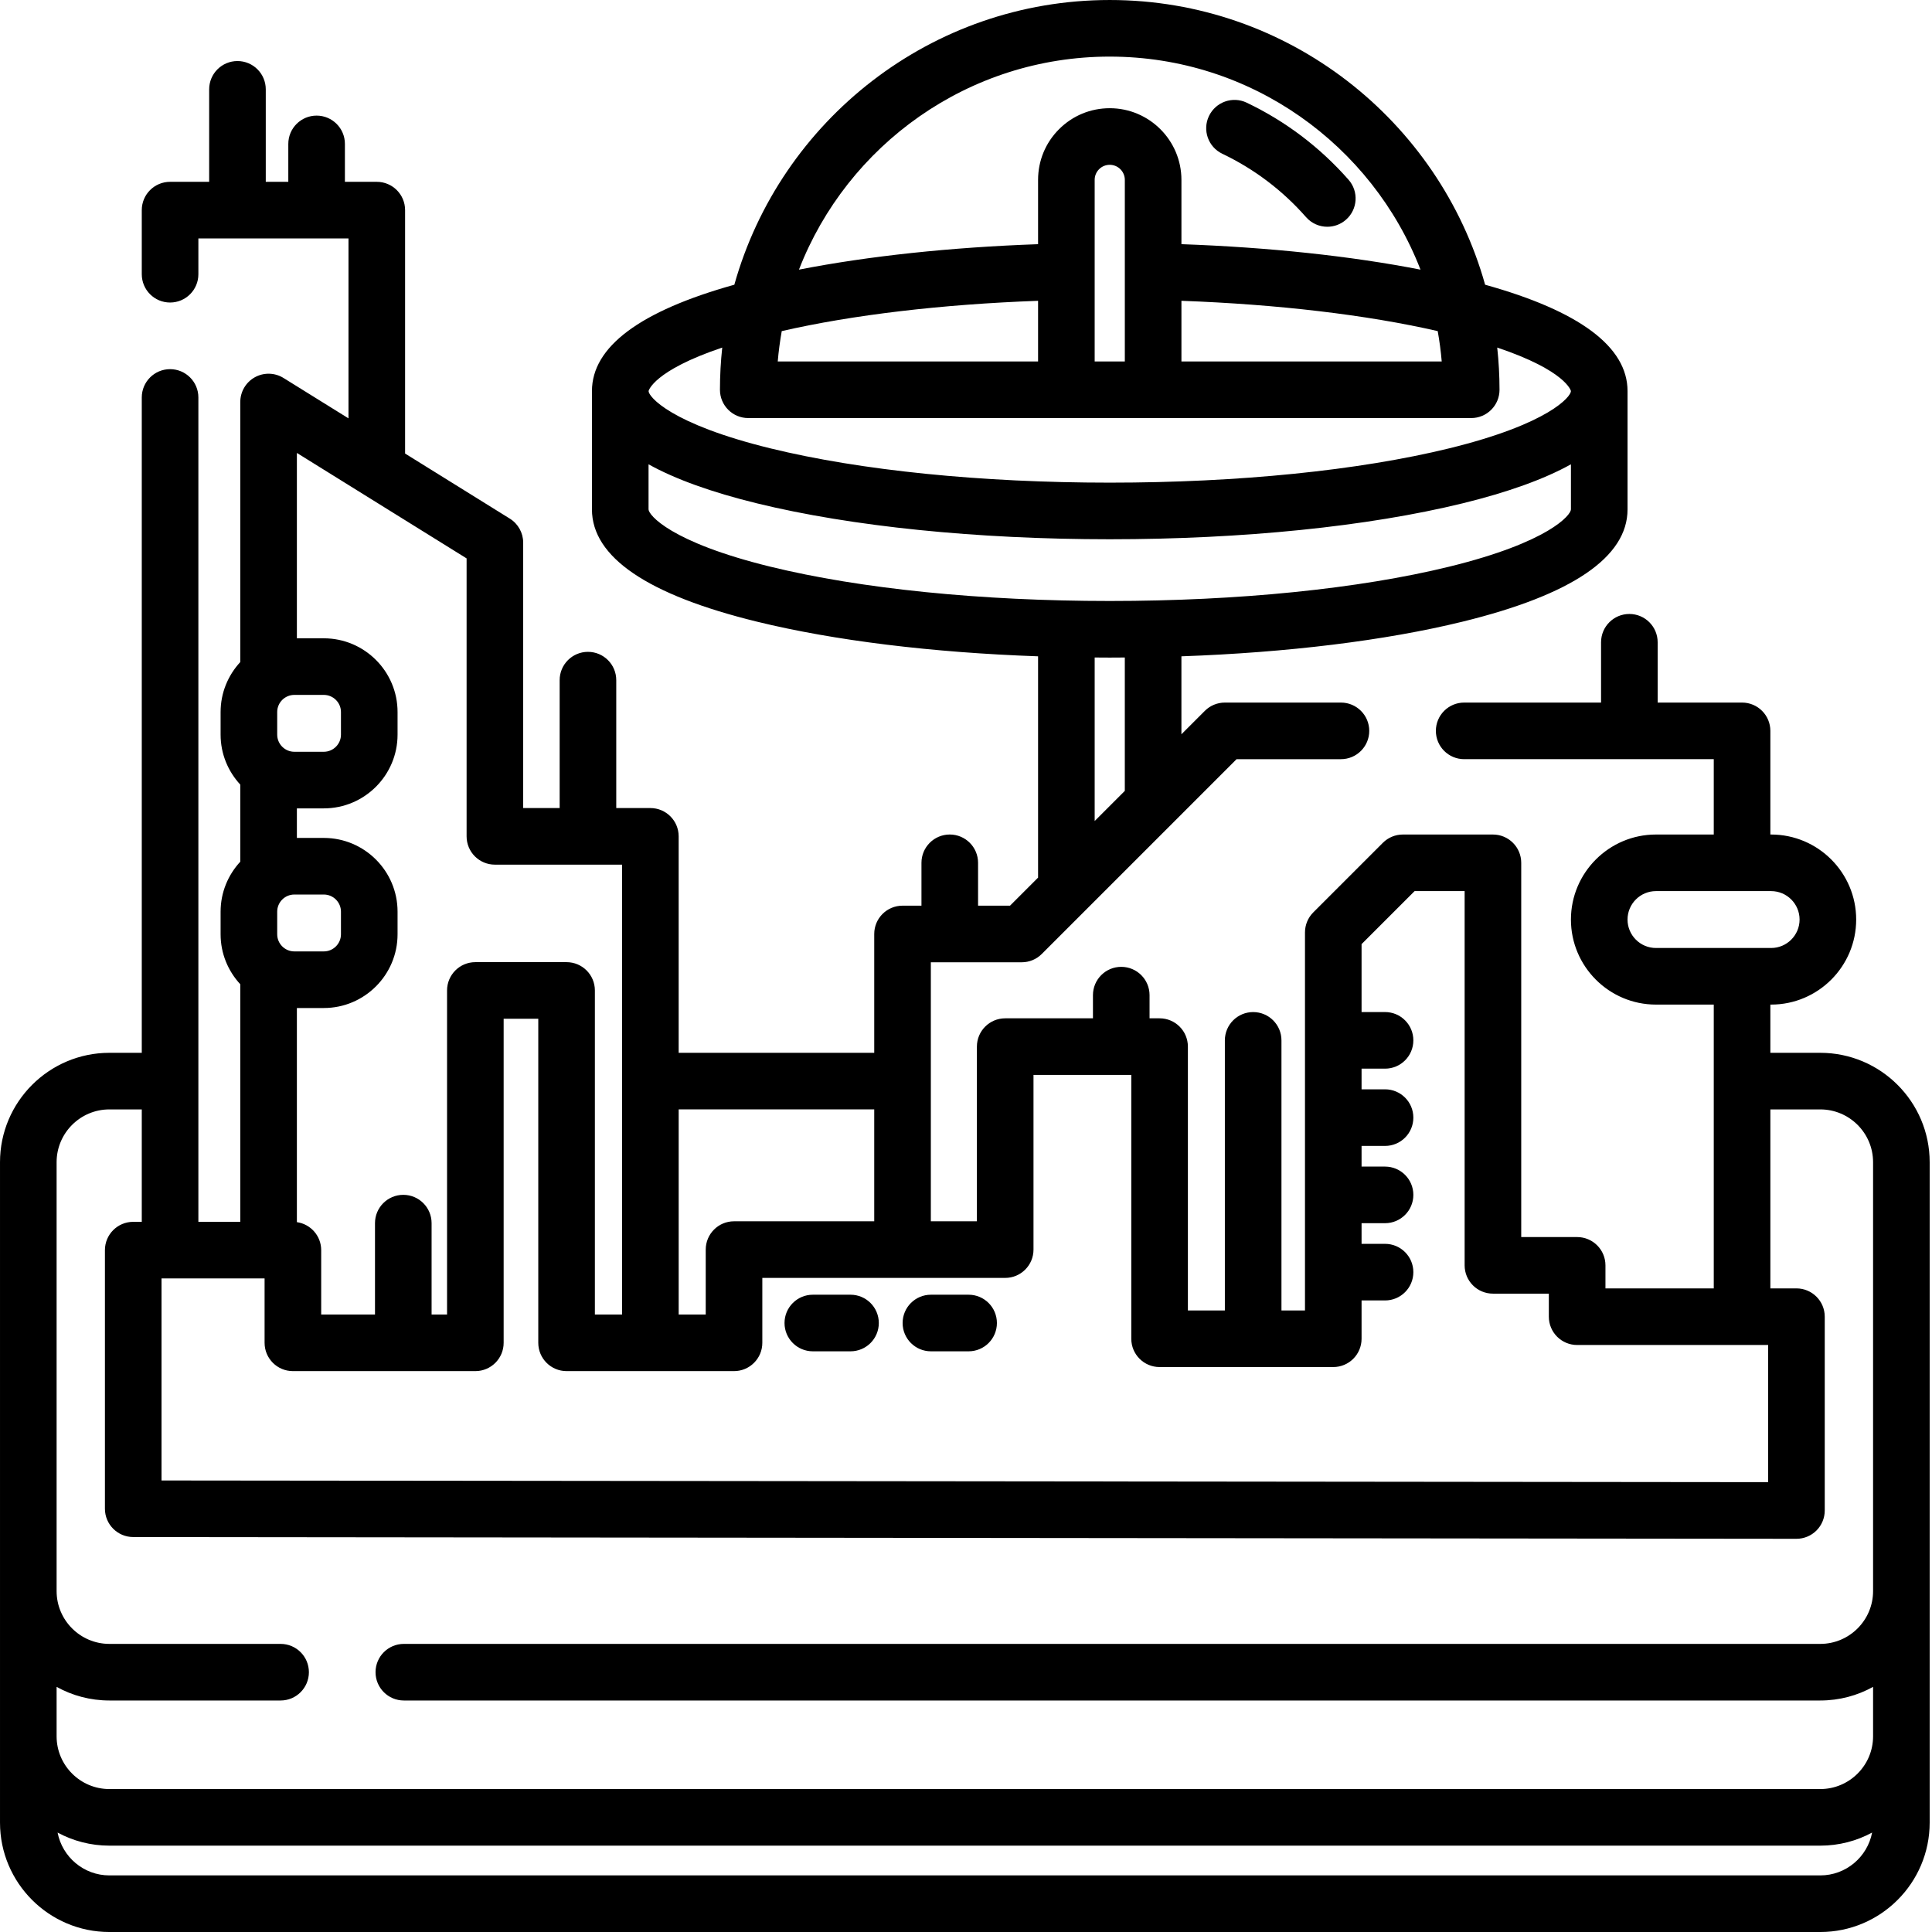 <svg height="512pt" viewBox="0 0 512 512" width="512pt" xmlns="http://www.w3.org/2000/svg"><path d="m482.391 279.004h-13.227v-12.777h.203c12.43 0 22.539-10.109 22.539-22.535 0-12.426-10.109-22.535-22.539-22.535h-.203v-27.469c0-4.141-3.359-7.5-7.5-7.5h-22.367v-15.98c0-4.145-3.359-7.5-7.5-7.5-4.145 0-7.5 3.355-7.5 7.5v15.98h-36.277c-4.141 0-7.5 3.359-7.5 7.5 0 4.145 3.359 7.5 7.5 7.5h66.145v19.969h-15.316c-12.426 0-22.535 10.109-22.535 22.535 0 12.426 10.109 22.535 22.535 22.535h15.316v75.211h-28.703v-6.105c0-4.145-3.359-7.5-7.5-7.5h-14.82v-99.176c0-4.145-3.355-7.5-7.5-7.5h-23.867c-1.988 0-3.895.789-5.301 2.195l-18.445 18.445c-1.406 1.406-2.195 3.312-2.195 5.301v100.188h-6.234v-71.578c0-4.145-3.359-7.5-7.5-7.5-4.145 0-7.5 3.355-7.5 7.5v71.578h-9.797v-69.922c0-4.145-3.355-7.5-7.5-7.5h-2.66v-6.141c0-4.145-3.359-7.5-7.5-7.5-4.145 0-7.5 3.355-7.5 7.5v6.141h-23.254c-4.145 0-7.5 3.355-7.5 7.5v46.293h-12.207v-68.645h24.094c1.988 0 3.895-.789 5.301-2.195l51.629-51.629h27.66c4.141 0 7.5-3.355 7.5-7.5 0-4.141-3.359-7.5-7.5-7.5h-30.766c-1.992 0-3.898.789-5.305 2.195l-6.207 6.207v-20.66c28.055-.992 54.012-4.164 74.516-9.188 29.004-7.102 43.711-17.109 43.711-29.746v-31.359c0-11.727-12.703-21.207-37.742-28.184-12.184-43.477-52.164-75.453-99.477-75.453-47.316 0-87.305 31.977-99.488 75.453-25.031 6.98-37.73 16.457-37.734 28.184v31.359c0 12.637 14.707 22.645 43.711 29.746 20.504 5.023 46.461 8.199 74.516 9.188v58.648l-7.434 7.434h-8.469v-11.359c0-4.141-3.355-7.5-7.5-7.5-4.145 0-7.5 3.359-7.5 7.5v11.359h-5.016c-4.145 0-7.5 3.355-7.5 7.5v31.492h-51.828v-57.363c0-4.141-3.355-7.5-7.5-7.5h-9.039v-33.895c0-4.145-3.355-7.5-7.5-7.5-4.141 0-7.5 3.355-7.5 7.5v33.895h-9.664v-70.328c0-2.594-1.336-5-3.539-6.371l-27.758-17.25v-64.508c0-4.145-3.359-7.5-7.5-7.5h-8.449v-10.047c0-4.145-3.355-7.5-7.5-7.5-4.141 0-7.5 3.355-7.5 7.5v10.047h-5.973v-24.508c0-4.145-3.355-7.5-7.5-7.5-4.141 0-7.5 3.355-7.5 7.5v24.508h-10.359c-4.145 0-7.5 3.355-7.5 7.5v16.988c0 4.141 3.355 7.5 7.5 7.5 4.145 0 7.5-3.359 7.5-7.5v-9.488h39.781v47.684l-17.219-10.699c-2.312-1.438-5.223-1.508-7.602-.188-2.383 1.324-3.855 3.836-3.855 6.559v68.91c-3.227 3.488-5.215 8.133-5.215 13.246v5.988c0 5.113 1.988 9.758 5.215 13.246v20.426c-3.227 3.488-5.215 8.133-5.215 13.246v5.988c0 5.113 1.988 9.758 5.215 13.246v62.961h-11.105v-218.469c0-4.141-3.355-7.5-7.5-7.5-4.145 0-7.5 3.359-7.5 7.5v173.676h-8.582c-15.984 0-28.988 13.004-28.988 28.988v175.02c0 15.984 13.004 28.988 28.988 28.988h453.402c15.988 0 28.992-13.004 28.992-28.988v-175.02c0-15.984-13.004-28.988-28.992-28.988zm-51.078-35.312c0-4.156 3.379-7.539 7.535-7.539h30.52c4.156 0 7.539 3.383 7.539 7.539s-3.383 7.535-7.539 7.535h-30.52c-4.156 0-7.535-3.379-7.535-7.535zm-49.242-147.902h-68.98v-16.074c25.547.93 49.188 3.734 67.918 8.031.473 2.645.832 5.324 1.062 8.043zm-175.961 0c.23-2.715.59-5.398 1.059-8.043 18.734-4.297 42.379-7.102 67.93-8.031v16.074zm91.98 0h-7.992v-48.117c0-1.07.414-2.074 1.168-2.828s1.758-1.168 2.828-1.168c2.203 0 3.996 1.793 3.996 3.996zm-3.996-80.789c37.465 0 69.551 23.457 82.352 56.457-18.328-3.586-40.137-5.926-63.355-6.75v-17.035c0-10.477-8.523-18.996-18.996-18.996-5.074 0-9.848 1.973-13.434 5.562-3.59 3.586-5.562 8.355-5.562 13.434v17.039c-23.223.82-45.039 3.16-63.367 6.746 12.801-33 44.891-56.457 82.363-56.457zm-102.695 77.109c-.395 3.672-.605 7.402-.605 11.18 0 4.145 3.355 7.5 7.5 7.5h191.594c4.141 0 7.5-3.355 7.5-7.5 0-3.777-.211-7.508-.609-11.184 18.254 6.137 19.535 11.473 19.535 11.531 0 1.441-5.742 8.68-32.277 15.18-23.934 5.859-55.879 9.09-89.941 9.09-34.066 0-66.008-3.23-89.941-9.09-26.535-6.5-32.277-13.734-32.277-15.18-.004-.059 1.277-5.391 19.523-11.527zm-19.527 42.887v-11.949c7.086 3.934 16.66 7.387 28.711 10.34 25.066 6.137 58.277 9.52 93.512 9.52 35.23 0 68.441-3.383 93.508-9.52 12.051-2.953 21.625-6.406 28.711-10.34v11.949c0 1.441-5.742 8.68-32.277 15.18-23.934 5.859-55.879 9.09-89.941 9.09-34.066 0-66.008-3.23-89.941-9.09-26.535-6.5-32.281-13.738-32.281-15.18zm118.227 39.246c1.328.008 2.656.023 3.992.023 1.336 0 2.664-.016 3.996-.023v35.348l-7.988 7.988zm-23.711 164.414c4.141 0 7.5-3.355 7.5-7.5v-46.297h25.914v69.922c0 4.145 3.355 7.5 7.5 7.5h46.027c4.145 0 7.5-3.355 7.5-7.5v-10.152h6.223c4.145 0 7.5-3.355 7.5-7.5 0-4.141-3.355-7.5-7.5-7.5h-6.223v-5.473h6.223c4.145 0 7.5-3.359 7.5-7.5 0-4.145-3.355-7.5-7.5-7.5h-6.223v-5.477h6.223c4.145 0 7.5-3.355 7.5-7.5 0-4.145-3.355-7.5-7.5-7.5h-6.223v-5.477h6.223c4.145 0 7.5-3.355 7.5-7.5 0-4.141-3.355-7.5-7.5-7.5h-6.223v-18l14.055-14.051h13.258v99.176c0 4.145 3.355 7.5 7.5 7.5h14.816v6.109c0 4.141 3.359 7.5 7.5 7.5h50.617v36.348l-425.77-.445v-53.547h27.312v17.066c0 4.145 3.355 7.5 7.5 7.5h48.355c4.141 0 7.5-3.355 7.5-7.5v-85.879h9.176v85.879c0 4.145 3.359 7.5 7.5 7.5h44.375c4.141 0 7.5-3.355 7.5-7.5v-17.203zm-188.383-139.43c-2.508 0-4.543-2.039-4.543-4.543v-5.988c0-2.504 2.035-4.539 4.543-4.539h7.809c2.504 0 4.543 2.035 4.543 4.539v5.988c0 2.504-2.039 4.543-4.543 4.543zm0 52.906c-2.508 0-4.543-2.039-4.543-4.543v-5.988c0-2.504 2.035-4.543 4.543-4.543h7.809c2.504 0 4.543 2.039 4.543 4.543v5.988c0 2.504-2.039 4.543-4.543 4.543zm153.676 41.871v29.652h-37.156c-4.145 0-7.5 3.359-7.5 7.5v17.203h-7.168v-54.355zm-108.027-146.023v73.66c0 4.145 3.355 7.5 7.5 7.5h33.703v119.219h-7.207v-85.879c0-4.141-3.355-7.5-7.5-7.5h-24.176c-4.145 0-7.5 3.359-7.5 7.5v85.879h-4.098v-24.215c0-4.141-3.355-7.5-7.5-7.5-4.141 0-7.5 3.359-7.5 7.5v24.215h-14.258v-17.062c0-3.785-2.805-6.902-6.441-7.418v-56.746h7.137c10.777 0 19.543-8.77 19.543-19.543v-5.988c0-10.777-8.766-19.543-19.543-19.543h-7.137v-7.832h7.137c10.777 0 19.543-8.766 19.543-19.543v-5.988c0-10.773-8.766-19.539-19.543-19.539h-7.137v-49.125zm-108.652 160.012c0-7.715 6.277-13.988 13.988-13.988h8.582v29.793h-2.266c-4.145 0-7.5 3.355-7.5 7.5v68.535c0 4.137 3.355 7.496 7.492 7.5l440.77.465h.008c1.988 0 3.898-.789 5.305-2.195s2.195-3.316 2.195-5.305v-51.359c0-4.141-3.355-7.5-7.5-7.5h-6.91v-47.434h13.227c7.715 0 13.992 6.273 13.992 13.988v113.664c0 7.715-6.277 13.992-13.992 13.992h-375.371c-4.141 0-7.5 3.355-7.5 7.5 0 4.141 3.359 7.5 7.5 7.5h375.371c5.074 0 9.84-1.312 13.992-3.609v13.094c0 7.711-6.277 13.984-13.996 13.984h-453.395c-7.715 0-13.992-6.273-13.992-13.984v-13.094c4.152 2.297 8.918 3.609 13.988 3.609h45.371c4.145 0 7.5-3.359 7.5-7.5 0-4.145-3.355-7.5-7.5-7.5h-45.371c-7.711 0-13.988-6.277-13.988-13.992zm467.391 189.008h-453.402c-6.809 0-12.492-4.895-13.73-11.352 4.09 2.211 8.77 3.469 13.734 3.469h453.398c4.965 0 9.645-1.258 13.734-3.469-1.238 6.457-6.922 11.352-13.734 11.352zm0 0"/><path d="m215.406 358.113h9.988c4.145 0 7.5-3.359 7.5-7.5 0-4.145-3.355-7.5-7.5-7.5h-9.988c-4.141 0-7.5 3.355-7.5 7.5 0 4.141 3.359 7.5 7.5 7.5zm0 0"/><path d="m246.703 358.113h9.988c4.141 0 7.5-3.359 7.5-7.5 0-4.145-3.359-7.5-7.5-7.5h-9.988c-4.145 0-7.5 3.355-7.5 7.5 0 4.141 3.355 7.5 7.5 7.5zm0 0"/><path d="m323.922 40.746c8.488 4.059 15.961 9.707 22.199 16.801 1.48 1.684 3.551 2.547 5.633 2.547 1.762 0 3.527-.617 4.949-1.871 3.113-2.734 3.414-7.477.68-10.586-7.586-8.617-16.668-15.492-26.992-20.426-3.738-1.785-8.215-.203-10.004 3.535-1.785 3.734-.203 8.215 3.535 10zm0 0"/></svg>